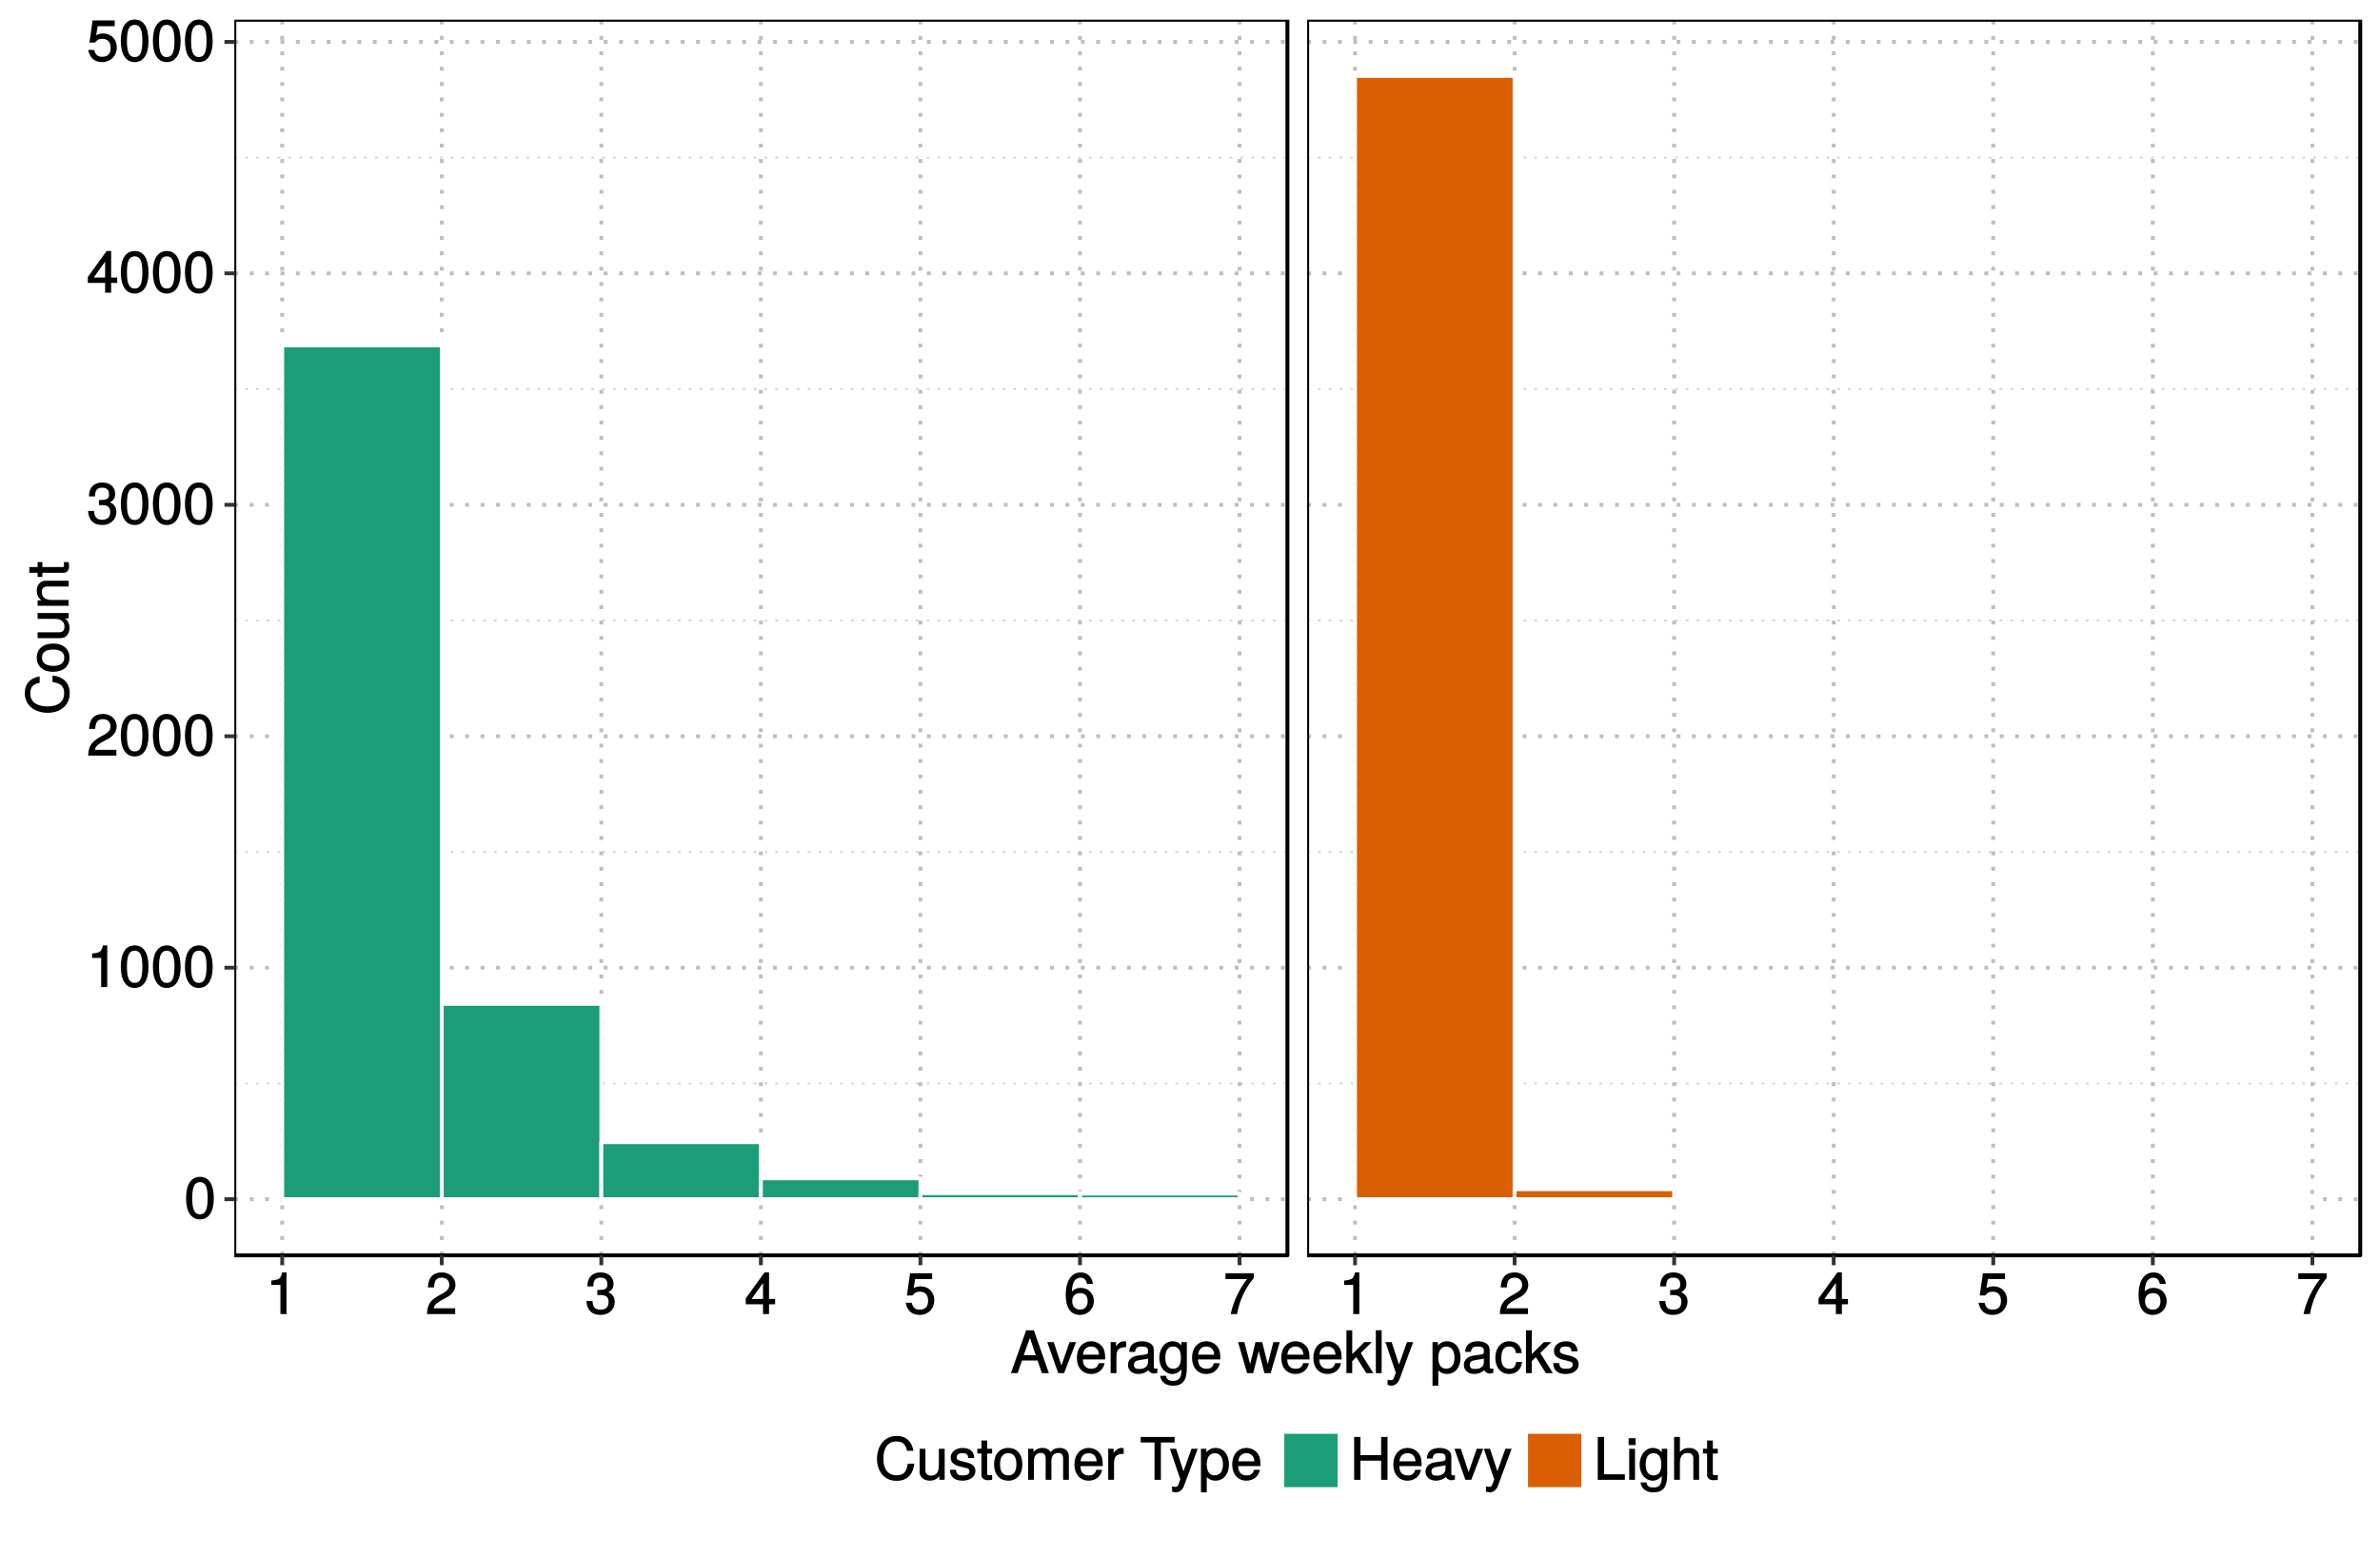 <?xml version="1.0" encoding="UTF-8"?>
<svg xmlns="http://www.w3.org/2000/svg" xmlns:xlink="http://www.w3.org/1999/xlink" width="660pt" height="432pt" viewBox="0 0 660 432" version="1.1">
<defs>
<g>
<symbol overflow="visible" id="glyph0-0">
<path style="stroke:none;" d=""/>
</symbol>
<symbol overflow="visible" id="glyph0-1">
<path style="stroke:none;" d="M 8.234 -5.562 C 8.234 -9.5 6.859 -11.562 4.406 -11.562 C 1.953 -11.562 0.547 -9.469 0.547 -5.656 C 0.547 -1.844 1.969 0.234 4.406 0.234 C 6.797 0.234 8.234 -1.844 8.234 -5.562 Z M 6.531 -5.703 C 6.531 -2.484 5.938 -1.156 4.375 -1.156 C 2.875 -1.156 2.25 -2.547 2.25 -5.641 C 2.25 -8.75 2.875 -10.094 4.406 -10.094 C 5.922 -10.094 6.531 -8.734 6.531 -5.703 Z M 6.531 -5.703 "/>
</symbol>
<symbol overflow="visible" id="glyph0-2">
<path style="stroke:none;" d="M 5.688 -0.109 L 5.688 -11.562 L 4.516 -11.562 C 3.984 -9.734 3.812 -9.578 1.484 -9.297 L 1.484 -8.078 L 4 -8.078 L 4 0 L 5.688 0 Z M 5.688 -0.109 "/>
</symbol>
<symbol overflow="visible" id="glyph0-3">
<path style="stroke:none;" d="M 8.297 -8.125 C 8.297 -10.047 6.688 -11.562 4.547 -11.562 C 2.219 -11.562 0.734 -10.281 0.656 -7.406 L 2.344 -7.406 C 2.453 -9.422 3.109 -10.109 4.5 -10.109 C 5.781 -10.109 6.594 -9.312 6.594 -8.094 C 6.594 -7.203 6.094 -6.516 5.094 -5.938 L 3.609 -5.109 C 1.25 -3.766 0.531 -2.625 0.391 0 L 8.219 0 L 8.219 -1.609 L 2.266 -1.609 C 2.406 -2.438 2.875 -2.938 4.266 -3.766 L 5.875 -4.625 C 7.453 -5.469 8.297 -6.734 8.297 -8.125 Z M 8.297 -8.125 "/>
</symbol>
<symbol overflow="visible" id="glyph0-4">
<path style="stroke:none;" d="M 8.219 -3.406 C 8.219 -4.781 7.531 -5.703 6.172 -6.156 L 6.172 -5.938 C 7.234 -6.359 7.891 -7.203 7.891 -8.344 C 7.891 -10.281 6.469 -11.562 4.297 -11.562 C 2.016 -11.562 0.656 -10.219 0.609 -7.688 L 2.281 -7.688 C 2.312 -9.469 2.875 -10.109 4.312 -10.109 C 5.562 -10.109 6.172 -9.484 6.172 -8.281 C 6.172 -7.078 5.797 -6.688 3.391 -6.688 L 3.391 -5.281 L 4.297 -5.281 C 5.859 -5.281 6.516 -4.656 6.516 -3.391 C 6.516 -1.969 5.781 -1.234 4.297 -1.234 C 2.766 -1.234 2.141 -1.891 2.047 -3.641 L 0.359 -3.641 C 0.547 -1.016 1.938 0.234 4.25 0.234 C 6.594 0.234 8.219 -1.266 8.219 -3.406 Z M 8.219 -3.406 "/>
</symbol>
<symbol overflow="visible" id="glyph0-5">
<path style="stroke:none;" d="M 8.453 -2.828 L 8.453 -4.203 L 6.766 -4.203 L 6.766 -11.562 L 5.516 -11.562 L 0.297 -4.344 L 0.297 -2.719 L 5.094 -2.719 L 5.094 0 L 6.766 0 L 6.766 -2.719 L 8.453 -2.719 Z M 5.234 -4.203 L 1.922 -4.203 L 5.328 -8.969 L 5.094 -9.062 L 5.094 -4.203 Z M 5.234 -4.203 "/>
</symbol>
<symbol overflow="visible" id="glyph0-6">
<path style="stroke:none;" d="M 8.344 -3.875 C 8.344 -6.109 6.719 -7.703 4.547 -7.703 C 3.75 -7.703 2.984 -7.453 2.625 -7.188 L 3.016 -9.719 L 7.75 -9.719 L 7.75 -11.328 L 1.625 -11.328 L 0.75 -5.172 L 2.266 -5.172 C 2.953 -5.984 3.406 -6.219 4.281 -6.219 C 5.812 -6.219 6.625 -5.359 6.625 -3.688 C 6.625 -2.047 5.828 -1.234 4.281 -1.234 C 3.062 -1.234 2.438 -1.75 2.062 -3.141 L 0.391 -3.141 C 0.875 -0.766 2.297 0.234 4.312 0.234 C 6.609 0.234 8.344 -1.469 8.344 -3.875 Z M 8.344 -3.875 "/>
</symbol>
<symbol overflow="visible" id="glyph0-7">
<path style="stroke:none;" d="M 8.344 -3.625 C 8.344 -5.75 6.766 -7.281 4.734 -7.281 C 3.609 -7.281 2.625 -6.812 2.016 -5.984 L 2.25 -5.906 C 2.266 -8.672 3.047 -10.094 4.656 -10.094 C 5.641 -10.094 6.188 -9.578 6.438 -8.391 L 8.109 -8.391 C 7.828 -10.359 6.484 -11.562 4.75 -11.562 C 2.109 -11.562 0.547 -9.234 0.547 -5.281 C 0.547 -1.75 1.906 0.234 4.5 0.234 C 6.656 0.234 8.344 -1.406 8.344 -3.625 Z M 6.625 -3.516 C 6.625 -2.094 5.812 -1.234 4.516 -1.234 C 3.203 -1.234 2.344 -2.141 2.344 -3.594 C 2.344 -5.016 3.172 -5.812 4.562 -5.812 C 5.922 -5.812 6.625 -5.047 6.625 -3.516 Z M 6.625 -3.516 "/>
</symbol>
<symbol overflow="visible" id="glyph0-8">
<path style="stroke:none;" d="M 8.453 -10.031 L 8.453 -11.328 L 0.594 -11.328 L 0.594 -9.719 L 6.609 -9.719 C 4.5 -7.062 2.859 -3.688 2.031 0 L 3.828 0 C 4.469 -3.781 6.031 -7.125 8.453 -10 Z M 8.453 -10.031 "/>
</symbol>
<symbol overflow="visible" id="glyph0-9">
<path style="stroke:none;" d="M 10.578 -0.109 L 6.438 -11.891 L 4.312 -11.891 L 0.078 0 L 1.938 0 L 3.172 -3.5 L 7.469 -3.5 L 8.672 0 L 10.625 0 Z M 7.172 -4.969 L 3.625 -4.969 L 5.5 -10.172 L 5.234 -10.172 L 6.969 -4.969 Z M 7.172 -4.969 "/>
</symbol>
<symbol overflow="visible" id="glyph0-10">
<path style="stroke:none;" d="M 7.781 -8.609 L 6.156 -8.609 L 3.766 -1.719 L 4.031 -1.703 L 1.766 -8.609 L -0.031 -8.609 L 3.016 0 L 4.641 0 L 7.953 -8.609 Z M 7.781 -8.609 "/>
</symbol>
<symbol overflow="visible" id="glyph0-11">
<path style="stroke:none;" d="M 8.344 -3.922 C 8.344 -5.141 8.234 -5.906 8 -6.531 C 7.453 -7.906 6.047 -8.844 4.484 -8.844 C 2.141 -8.844 0.5 -7.016 0.5 -4.25 C 0.5 -1.5 2.094 0.234 4.453 0.234 C 6.375 0.234 7.828 -0.953 8.188 -2.766 L 6.578 -2.766 C 6.172 -1.562 5.562 -1.219 4.5 -1.219 C 3.109 -1.219 2.188 -2 2.156 -3.812 L 8.344 -3.812 Z M 6.875 -5.031 C 6.875 -5.031 6.672 -5.125 6.688 -5.125 L 2.203 -5.125 C 2.297 -6.5 3.125 -7.391 4.469 -7.391 C 5.781 -7.391 6.641 -6.422 6.641 -5.109 Z M 6.875 -5.031 "/>
</symbol>
<symbol overflow="visible" id="glyph0-12">
<path style="stroke:none;" d="M 5.266 -7.328 L 5.266 -8.781 C 4.906 -8.828 4.797 -8.844 4.625 -8.844 C 3.766 -8.844 2.984 -8.297 2.219 -7.062 L 2.469 -6.969 L 2.469 -8.609 L 0.969 -8.609 L 0.969 0 L 2.578 0 L 2.578 -4.469 C 2.578 -6.359 3.078 -7.188 5.266 -7.219 Z M 5.266 -7.328 "/>
</symbol>
<symbol overflow="visible" id="glyph0-13">
<path style="stroke:none;" d="M 8.688 -0.141 L 8.688 -1.297 C 8.422 -1.234 8.359 -1.234 8.266 -1.234 C 7.812 -1.234 7.688 -1.359 7.688 -1.781 L 7.688 -6.453 C 7.688 -7.938 6.469 -8.844 4.406 -8.844 C 2.375 -8.844 0.969 -7.969 0.891 -5.906 L 2.5 -5.906 C 2.625 -7.047 3.109 -7.391 4.359 -7.391 C 5.547 -7.391 6.078 -7.062 6.078 -6.25 L 6.078 -5.906 C 6.078 -5.344 5.891 -5.219 4.828 -5.094 C 2.938 -4.844 2.656 -4.781 2.141 -4.578 C 1.172 -4.172 0.531 -3.312 0.531 -2.281 C 0.531 -0.766 1.734 0.234 3.422 0.234 C 4.5 0.234 5.625 -0.234 6.188 -0.828 C 6.266 -0.469 6.984 0.109 7.641 0.109 C 7.922 0.109 8.125 0.078 8.688 -0.062 Z M 6.078 -3.016 C 6.078 -1.812 5.016 -1.156 3.719 -1.156 C 2.672 -1.156 2.188 -1.406 2.188 -2.312 C 2.188 -3.203 2.656 -3.469 4.078 -3.688 C 5.484 -3.875 5.781 -3.938 6.078 -4.078 Z M 6.078 -3.016 "/>
</symbol>
<symbol overflow="visible" id="glyph0-14">
<path style="stroke:none;" d="M 7.953 -1.484 L 7.953 -8.609 L 6.453 -8.609 L 6.453 -7.281 L 6.688 -7.359 C 6.016 -8.359 5.109 -8.844 4.031 -8.844 C 1.906 -8.844 0.312 -6.938 0.312 -4.219 C 0.312 -1.578 1.953 0.234 3.922 0.234 C 4.969 0.234 5.812 -0.234 6.688 -1.297 L 6.453 -1.375 L 6.453 -0.812 C 6.453 1.406 5.688 2.141 4.125 2.141 C 3.078 2.141 2.391 1.875 2.203 0.734 L 0.578 0.734 C 0.734 2.438 2.109 3.484 4.078 3.484 C 6.703 3.484 7.953 2.203 7.953 -1.484 Z M 6.312 -4.25 C 6.312 -2.25 5.594 -1.219 4.188 -1.219 C 2.734 -1.219 1.984 -2.266 1.984 -4.297 C 1.984 -6.312 2.75 -7.391 4.172 -7.391 C 5.609 -7.391 6.312 -6.281 6.312 -4.25 Z M 6.312 -4.25 "/>
</symbol>
<symbol overflow="visible" id="glyph0-15">
<path style="stroke:none;" d=""/>
</symbol>
<symbol overflow="visible" id="glyph0-16">
<path style="stroke:none;" d="M 11.328 -8.609 L 9.703 -8.609 L 8.016 -1.984 L 8.281 -1.969 L 6.609 -8.609 L 4.75 -8.609 L 3.141 -1.984 L 3.406 -1.969 L 1.656 -8.609 L -0.078 -8.609 L 2.422 0 L 4.125 0 L 5.781 -6.688 L 5.5 -6.688 L 7.234 0 L 8.953 0 L 11.484 -8.609 Z M 11.328 -8.609 "/>
</symbol>
<symbol overflow="visible" id="glyph0-17">
<path style="stroke:none;" d="M 8.125 -0.188 L 4.75 -5.578 L 7.812 -8.609 L 5.75 -8.609 L 2.141 -5.031 L 2.391 -4.938 L 2.391 -11.891 L 0.781 -11.891 L 0.781 0 L 2.391 0 L 2.391 -3.328 L 3.516 -4.453 L 6.297 0 L 8.234 0 Z M 8.125 -0.188 "/>
</symbol>
<symbol overflow="visible" id="glyph0-18">
<path style="stroke:none;" d="M 2.547 -0.109 L 2.547 -11.891 L 0.938 -11.891 L 0.938 0 L 2.547 0 Z M 2.547 -0.109 "/>
</symbol>
<symbol overflow="visible" id="glyph0-19">
<path style="stroke:none;" d="M 7.641 -8.609 L 6.094 -8.609 L 3.75 -1.984 L 4.016 -1.969 L 1.844 -8.609 L 0.125 -8.609 L 3.016 -0.094 L 2.5 1.234 C 2.266 1.828 2.141 1.953 1.562 1.953 C 1.375 1.953 1.156 1.922 0.719 1.828 L 0.719 3.234 C 1.031 3.391 1.406 3.484 1.766 3.484 C 2.703 3.484 3.594 2.844 4.047 1.641 L 7.828 -8.609 Z M 7.641 -8.609 "/>
</symbol>
<symbol overflow="visible" id="glyph0-20">
<path style="stroke:none;" d="M 8.5 -4.219 C 8.5 -7.047 6.984 -8.844 4.766 -8.844 C 3.625 -8.844 2.609 -8.297 1.984 -7.312 L 2.219 -7.234 L 2.219 -8.609 L 0.734 -8.609 L 0.734 3.484 L 2.344 3.484 L 2.344 -1.125 L 2.094 -1.047 C 2.797 -0.172 3.703 0.234 4.781 0.234 C 6.938 0.234 8.5 -1.547 8.5 -4.219 Z M 6.828 -4.25 C 6.828 -2.359 6 -1.234 4.547 -1.234 C 3.141 -1.234 2.344 -2.266 2.344 -4.234 C 2.344 -6.203 3.141 -7.375 4.547 -7.375 C 6.016 -7.375 6.828 -6.25 6.828 -4.25 Z M 6.828 -4.25 "/>
</symbol>
<symbol overflow="visible" id="glyph0-21">
<path style="stroke:none;" d="M 7.625 -3.109 L 6.156 -3.109 C 5.922 -1.656 5.375 -1.219 4.234 -1.219 C 2.766 -1.219 2.016 -2.234 2.016 -4.219 C 2.016 -6.312 2.75 -7.391 4.203 -7.391 C 5.328 -7.391 5.891 -6.844 6.062 -5.562 L 7.688 -5.562 C 7.5 -7.734 6.094 -8.844 4.219 -8.844 C 1.969 -8.844 0.359 -7.016 0.359 -4.219 C 0.359 -1.516 1.938 0.234 4.203 0.234 C 6.203 0.234 7.594 -1.078 7.781 -3.109 Z M 7.625 -3.109 "/>
</symbol>
<symbol overflow="visible" id="glyph0-22">
<path style="stroke:none;" d="M 7.469 -2.469 C 7.469 -3.719 6.641 -4.453 4.969 -4.844 L 3.703 -5.156 C 2.609 -5.406 2.266 -5.641 2.266 -6.234 C 2.266 -7.016 2.828 -7.391 3.922 -7.391 C 4.984 -7.391 5.422 -7.047 5.453 -6.047 L 7.141 -6.047 C 7.125 -7.812 5.906 -8.844 3.969 -8.844 C 2.016 -8.844 0.609 -7.734 0.609 -6.172 C 0.609 -4.859 1.422 -4.125 3.406 -3.641 L 4.656 -3.344 C 5.578 -3.125 5.812 -2.953 5.812 -2.359 C 5.812 -1.562 5.172 -1.219 4 -1.219 C 2.797 -1.219 2.25 -1.391 2.062 -2.781 L 0.406 -2.781 C 0.469 -0.734 1.703 0.234 3.891 0.234 C 6 0.234 7.469 -0.844 7.469 -2.469 Z M 7.469 -2.469 "/>
</symbol>
<symbol overflow="visible" id="glyph0-23">
<path style="stroke:none;" d="M 10.828 -4.484 L 9.172 -4.484 C 8.797 -2.172 8.016 -1.25 6.047 -1.25 C 3.734 -1.25 2.391 -2.906 2.391 -5.828 C 2.391 -8.812 3.656 -10.641 5.922 -10.641 C 7.75 -10.641 8.562 -9.938 8.938 -8.047 L 10.734 -8.047 C 10.25 -10.719 8.656 -12.172 6.094 -12.172 C 2.562 -12.172 0.625 -9.219 0.625 -5.812 C 0.625 -2.406 2.609 0.281 6.031 0.281 C 8.875 0.281 10.609 -1.328 10.969 -4.484 Z M 10.828 -4.484 "/>
</symbol>
<symbol overflow="visible" id="glyph0-24">
<path style="stroke:none;" d="M 7.844 -0.109 L 7.844 -8.609 L 6.234 -8.609 L 6.234 -3.875 C 6.234 -2.156 5.484 -1.156 4.094 -1.156 C 3.047 -1.156 2.5 -1.688 2.5 -2.688 L 2.5 -8.609 L 0.891 -8.609 L 0.891 -2.156 C 0.891 -0.766 2.078 0.234 3.719 0.234 C 4.938 0.234 5.828 -0.219 6.609 -1.328 L 6.375 -1.406 L 6.375 0 L 7.844 0 Z M 7.844 -0.109 "/>
</symbol>
<symbol overflow="visible" id="glyph0-25">
<path style="stroke:none;" d="M 4.188 -0.109 L 4.188 -1.391 C 3.891 -1.297 3.688 -1.281 3.422 -1.281 C 2.844 -1.281 2.812 -1.328 2.812 -1.922 L 2.812 -7.297 L 4.188 -7.297 L 4.188 -8.609 L 2.812 -8.609 L 2.812 -10.906 L 1.219 -10.906 L 1.219 -8.609 L 0.078 -8.609 L 0.078 -7.297 L 1.219 -7.297 L 1.219 -1.328 C 1.219 -0.484 1.938 0.109 2.969 0.109 C 3.297 0.109 3.609 0.078 4.188 -0.016 Z M 4.188 -0.109 "/>
</symbol>
<symbol overflow="visible" id="glyph0-26">
<path style="stroke:none;" d="M 8.281 -4.234 C 8.281 -7.141 6.766 -8.844 4.359 -8.844 C 2 -8.844 0.438 -7.125 0.438 -4.297 C 0.438 -1.484 1.984 0.234 4.375 0.234 C 6.719 0.234 8.281 -1.484 8.281 -4.234 Z M 6.625 -4.25 C 6.625 -2.281 5.844 -1.219 4.375 -1.219 C 2.875 -1.219 2.094 -2.266 2.094 -4.297 C 2.094 -6.312 2.875 -7.391 4.375 -7.391 C 5.875 -7.391 6.625 -6.344 6.625 -4.25 Z M 6.625 -4.25 "/>
</symbol>
<symbol overflow="visible" id="glyph0-27">
<path style="stroke:none;" d="M 12.281 -0.109 L 12.281 -6.406 C 12.281 -7.906 11.328 -8.844 9.766 -8.844 C 8.641 -8.844 7.859 -8.484 7.203 -7.688 C 6.781 -8.438 6.016 -8.844 4.922 -8.844 C 3.812 -8.844 2.953 -8.406 2.234 -7.391 L 2.484 -7.312 L 2.484 -8.609 L 0.984 -8.609 L 0.984 0 L 2.594 0 L 2.594 -5.375 C 2.594 -6.594 3.344 -7.453 4.438 -7.453 C 5.422 -7.453 5.844 -6.953 5.844 -5.891 L 5.844 0 L 7.438 0 L 7.438 -5.375 C 7.438 -6.594 8.203 -7.453 9.297 -7.453 C 10.266 -7.453 10.688 -6.938 10.688 -5.891 L 10.688 0 L 12.281 0 Z M 12.281 -0.109 "/>
</symbol>
<symbol overflow="visible" id="glyph0-28">
<path style="stroke:none;" d="M 9.609 -10.469 L 9.609 -11.891 L 0.188 -11.891 L 0.188 -10.359 L 4.031 -10.359 L 4.031 0 L 5.797 0 L 5.797 -10.359 L 9.609 -10.359 Z M 9.609 -10.469 "/>
</symbol>
<symbol overflow="visible" id="glyph0-29">
<path style="stroke:none;" d="M 10.438 -0.109 L 10.438 -11.891 L 8.672 -11.891 L 8.672 -6.844 L 2.938 -6.844 L 2.938 -11.891 L 1.188 -11.891 L 1.188 0 L 2.938 0 L 2.938 -5.312 L 8.672 -5.312 L 8.672 0 L 10.438 0 Z M 10.438 -0.109 "/>
</symbol>
<symbol overflow="visible" id="glyph0-30">
<path style="stroke:none;" d="M 8.656 -0.109 L 8.656 -1.531 L 2.891 -1.531 L 2.891 -11.891 L 1.141 -11.891 L 1.141 0 L 8.656 0 Z M 8.656 -0.109 "/>
</symbol>
<symbol overflow="visible" id="glyph0-31">
<path style="stroke:none;" d="M 2.578 -0.109 L 2.578 -8.609 L 0.969 -8.609 L 0.969 0 L 2.578 0 Z M 2.75 -9.766 L 2.75 -11.531 L 0.812 -11.531 L 0.812 -9.641 L 2.75 -9.641 Z M 2.75 -9.766 "/>
</symbol>
<symbol overflow="visible" id="glyph0-32">
<path style="stroke:none;" d="M 7.906 -0.109 L 7.906 -6.453 C 7.906 -7.859 6.766 -8.844 5.141 -8.844 C 3.953 -8.844 3.125 -8.453 2.344 -7.422 L 2.578 -7.344 L 2.578 -11.891 L 0.969 -11.891 L 0.969 0 L 2.578 0 L 2.578 -4.734 C 2.578 -6.453 3.344 -7.453 4.719 -7.453 C 5.656 -7.453 6.297 -7.031 6.297 -5.922 L 6.297 0 L 7.906 0 Z M 7.906 -0.109 "/>
</symbol>
<symbol overflow="visible" id="glyph1-0">
<path style="stroke:none;" d=""/>
</symbol>
<symbol overflow="visible" id="glyph1-1">
<path style="stroke:none;" d="M -4.484 -10.828 L -4.484 -9.172 C -2.172 -8.797 -1.25 -8.016 -1.25 -6.047 C -1.25 -3.734 -2.906 -2.391 -5.828 -2.391 C -8.812 -2.391 -10.641 -3.656 -10.641 -5.922 C -10.641 -7.75 -9.938 -8.562 -8.047 -8.938 L -8.047 -10.734 C -10.719 -10.25 -12.172 -8.656 -12.172 -6.094 C -12.172 -2.562 -9.219 -0.625 -5.812 -0.625 C -2.406 -0.625 0.281 -2.609 0.281 -6.031 C 0.281 -8.875 -1.328 -10.609 -4.484 -10.969 Z M -4.484 -10.828 "/>
</symbol>
<symbol overflow="visible" id="glyph1-2">
<path style="stroke:none;" d="M -4.234 -8.281 C -7.141 -8.281 -8.844 -6.766 -8.844 -4.359 C -8.844 -2 -7.125 -0.438 -4.297 -0.438 C -1.484 -0.438 0.234 -1.984 0.234 -4.375 C 0.234 -6.719 -1.484 -8.281 -4.234 -8.281 Z M -4.25 -6.625 C -2.281 -6.625 -1.219 -5.844 -1.219 -4.375 C -1.219 -2.875 -2.266 -2.094 -4.297 -2.094 C -6.312 -2.094 -7.391 -2.875 -7.391 -4.375 C -7.391 -5.875 -6.344 -6.625 -4.25 -6.625 Z M -4.25 -6.625 "/>
</symbol>
<symbol overflow="visible" id="glyph1-3">
<path style="stroke:none;" d="M -0.109 -7.844 L -8.609 -7.844 L -8.609 -6.234 L -3.875 -6.234 C -2.156 -6.234 -1.156 -5.484 -1.156 -4.094 C -1.156 -3.047 -1.688 -2.5 -2.688 -2.5 L -8.609 -2.5 L -8.609 -0.891 L -2.156 -0.891 C -0.766 -0.891 0.234 -2.078 0.234 -3.719 C 0.234 -4.938 -0.219 -5.828 -1.328 -6.609 L -1.406 -6.375 L 0 -6.375 L 0 -7.844 Z M -0.109 -7.844 "/>
</symbol>
<symbol overflow="visible" id="glyph1-4">
<path style="stroke:none;" d="M -0.109 -7.922 L -6.453 -7.922 C -7.844 -7.922 -8.844 -6.75 -8.844 -5.141 C -8.844 -3.891 -8.344 -2.969 -7.172 -2.234 L -7.094 -2.484 L -8.609 -2.484 L -8.609 -0.969 L 0 -0.969 L 0 -2.578 L -4.734 -2.578 C -6.453 -2.578 -7.453 -3.375 -7.453 -4.734 C -7.453 -5.797 -6.922 -6.312 -5.922 -6.312 L 0 -6.312 L 0 -7.922 Z M -0.109 -7.922 "/>
</symbol>
<symbol overflow="visible" id="glyph1-5">
<path style="stroke:none;" d="M -0.109 -4.188 L -1.391 -4.188 C -1.297 -3.891 -1.281 -3.688 -1.281 -3.422 C -1.281 -2.844 -1.328 -2.812 -1.922 -2.812 L -7.297 -2.812 L -7.297 -4.188 L -8.609 -4.188 L -8.609 -2.812 L -10.906 -2.812 L -10.906 -1.219 L -8.609 -1.219 L -8.609 -0.078 L -7.297 -0.078 L -7.297 -1.219 L -1.328 -1.219 C -0.484 -1.219 0.109 -1.938 0.109 -2.969 C 0.109 -3.297 0.078 -3.609 -0.016 -4.188 Z M -0.109 -4.188 "/>
</symbol>
</g>
<clipPath id="clip1">
  <path d="M 64.984 5.48 L 358 5.48 L 358 349 L 64.984 349 Z M 64.984 5.48 "/>
</clipPath>
<clipPath id="clip2">
  <path d="M 64.984 300 L 358 300 L 358 301 L 64.984 301 Z M 64.984 300 "/>
</clipPath>
<clipPath id="clip3">
  <path d="M 64.984 236 L 358 236 L 358 237 L 64.984 237 Z M 64.984 236 "/>
</clipPath>
<clipPath id="clip4">
  <path d="M 64.984 171 L 358 171 L 358 173 L 64.984 173 Z M 64.984 171 "/>
</clipPath>
<clipPath id="clip5">
  <path d="M 64.984 107 L 358 107 L 358 109 L 64.984 109 Z M 64.984 107 "/>
</clipPath>
<clipPath id="clip6">
  <path d="M 64.984 43 L 358 43 L 358 44 L 64.984 44 Z M 64.984 43 "/>
</clipPath>
<clipPath id="clip7">
  <path d="M 64.984 332 L 358 332 L 358 334 L 64.984 334 Z M 64.984 332 "/>
</clipPath>
<clipPath id="clip8">
  <path d="M 64.984 267 L 358 267 L 358 269 L 64.984 269 Z M 64.984 267 "/>
</clipPath>
<clipPath id="clip9">
  <path d="M 64.984 203 L 358 203 L 358 205 L 64.984 205 Z M 64.984 203 "/>
</clipPath>
<clipPath id="clip10">
  <path d="M 64.984 139 L 358 139 L 358 141 L 64.984 141 Z M 64.984 139 "/>
</clipPath>
<clipPath id="clip11">
  <path d="M 64.984 75 L 358 75 L 358 77 L 64.984 77 Z M 64.984 75 "/>
</clipPath>
<clipPath id="clip12">
  <path d="M 64.984 11 L 358 11 L 358 13 L 64.984 13 Z M 64.984 11 "/>
</clipPath>
<clipPath id="clip13">
  <path d="M 77 5.48 L 79 5.48 L 79 349 L 77 349 Z M 77 5.48 "/>
</clipPath>
<clipPath id="clip14">
  <path d="M 121 5.48 L 124 5.48 L 124 349 L 121 349 Z M 121 5.48 "/>
</clipPath>
<clipPath id="clip15">
  <path d="M 166 5.48 L 168 5.48 L 168 349 L 166 349 Z M 166 5.48 "/>
</clipPath>
<clipPath id="clip16">
  <path d="M 210 5.48 L 212 5.48 L 212 349 L 210 349 Z M 210 5.48 "/>
</clipPath>
<clipPath id="clip17">
  <path d="M 254 5.48 L 256 5.48 L 256 349 L 254 349 Z M 254 5.48 "/>
</clipPath>
<clipPath id="clip18">
  <path d="M 298 5.48 L 301 5.48 L 301 349 L 298 349 Z M 298 5.48 "/>
</clipPath>
<clipPath id="clip19">
  <path d="M 343 5.48 L 345 5.48 L 345 349 L 343 349 Z M 343 5.48 "/>
</clipPath>
<clipPath id="clip20">
  <path d="M 64.984 5.48 L 358 5.48 L 358 349 L 64.984 349 Z M 64.984 5.48 "/>
</clipPath>
<clipPath id="clip21">
  <path d="M 362.492 5.48 L 655 5.48 L 655 349 L 362.492 349 Z M 362.492 5.48 "/>
</clipPath>
<clipPath id="clip22">
  <path d="M 362.492 5.48 L 655.52 5.48 L 655.52 349 L 362.492 349 Z M 362.492 5.48 "/>
</clipPath>
<clipPath id="clip23">
  <path d="M 362.492 300 L 655 300 L 655 301 L 362.492 301 Z M 362.492 300 "/>
</clipPath>
<clipPath id="clip24">
  <path d="M 362.492 236 L 655 236 L 655 237 L 362.492 237 Z M 362.492 236 "/>
</clipPath>
<clipPath id="clip25">
  <path d="M 362.492 171 L 655 171 L 655 173 L 362.492 173 Z M 362.492 171 "/>
</clipPath>
<clipPath id="clip26">
  <path d="M 362.492 107 L 655 107 L 655 109 L 362.492 109 Z M 362.492 107 "/>
</clipPath>
<clipPath id="clip27">
  <path d="M 362.492 43 L 655 43 L 655 44 L 362.492 44 Z M 362.492 43 "/>
</clipPath>
<clipPath id="clip28">
  <path d="M 362.492 332 L 655.52 332 L 655.52 334 L 362.492 334 Z M 362.492 332 "/>
</clipPath>
<clipPath id="clip29">
  <path d="M 362.492 267 L 655.52 267 L 655.52 269 L 362.492 269 Z M 362.492 267 "/>
</clipPath>
<clipPath id="clip30">
  <path d="M 362.492 203 L 655.52 203 L 655.52 205 L 362.492 205 Z M 362.492 203 "/>
</clipPath>
<clipPath id="clip31">
  <path d="M 362.492 139 L 655.52 139 L 655.52 141 L 362.492 141 Z M 362.492 139 "/>
</clipPath>
<clipPath id="clip32">
  <path d="M 362.492 75 L 655.52 75 L 655.52 77 L 362.492 77 Z M 362.492 75 "/>
</clipPath>
<clipPath id="clip33">
  <path d="M 362.492 11 L 655.52 11 L 655.52 13 L 362.492 13 Z M 362.492 11 "/>
</clipPath>
<clipPath id="clip34">
  <path d="M 375 5.48 L 377 5.48 L 377 349 L 375 349 Z M 375 5.48 "/>
</clipPath>
<clipPath id="clip35">
  <path d="M 419 5.48 L 421 5.48 L 421 349 L 419 349 Z M 419 5.48 "/>
</clipPath>
<clipPath id="clip36">
  <path d="M 463 5.48 L 465 5.48 L 465 349 L 463 349 Z M 463 5.48 "/>
</clipPath>
<clipPath id="clip37">
  <path d="M 507 5.48 L 510 5.48 L 510 349 L 507 349 Z M 507 5.48 "/>
</clipPath>
<clipPath id="clip38">
  <path d="M 552 5.48 L 554 5.48 L 554 349 L 552 349 Z M 552 5.48 "/>
</clipPath>
<clipPath id="clip39">
  <path d="M 596 5.48 L 598 5.48 L 598 349 L 596 349 Z M 596 5.48 "/>
</clipPath>
<clipPath id="clip40">
  <path d="M 640 5.48 L 642 5.48 L 642 349 L 640 349 Z M 640 5.48 "/>
</clipPath>
<clipPath id="clip41">
  <path d="M 362.492 5.48 L 655.52 5.48 L 655.52 349 L 362.492 349 Z M 362.492 5.48 "/>
</clipPath>
</defs>
<g id="surface1603">
<rect x="0" y="0" width="660" height="432" style="fill:rgb(100%,100%,100%);fill-opacity:1;stroke:none;"/>
<rect x="0" y="0" width="660" height="432" style="fill:rgb(100%,100%,100%);fill-opacity:1;stroke:none;"/>
<path style="fill:none;stroke-width:1.067;stroke-linecap:round;stroke-linejoin:round;stroke:rgb(100%,100%,100%);stroke-opacity:1;stroke-miterlimit:10;" d="M 0 432 L 660 432 L 660 0 L 0 0 Z M 0 432 "/>
<g clip-path="url(#clip1)" clip-rule="nonzero">
<path style="fill-rule:nonzero;fill:rgb(100%,100%,100%);fill-opacity:1;stroke-width:1.067;stroke-linecap:round;stroke-linejoin:round;stroke:rgb(82.745%,82.745%,82.745%);stroke-opacity:1;stroke-miterlimit:10;" d="M 64.984 348.223 L 357.012 348.223 L 357.012 5.48 L 64.984 5.48 Z M 64.984 348.223 "/>
</g>
<g clip-path="url(#clip2)" clip-rule="nonzero">
<path style="fill:none;stroke-width:0.533;stroke-linecap:butt;stroke-linejoin:round;stroke:rgb(82.745%,82.745%,82.745%);stroke-opacity:1;stroke-dasharray:0.75,2.25;stroke-miterlimit:10;" d="M 64.984 300.539 L 357.016 300.539 "/>
</g>
<g clip-path="url(#clip3)" clip-rule="nonzero">
<path style="fill:none;stroke-width:0.533;stroke-linecap:butt;stroke-linejoin:round;stroke:rgb(82.745%,82.745%,82.745%);stroke-opacity:1;stroke-dasharray:0.75,2.25;stroke-miterlimit:10;" d="M 64.984 236.336 L 357.016 236.336 "/>
</g>
<g clip-path="url(#clip4)" clip-rule="nonzero">
<path style="fill:none;stroke-width:0.533;stroke-linecap:butt;stroke-linejoin:round;stroke:rgb(82.745%,82.745%,82.745%);stroke-opacity:1;stroke-dasharray:0.75,2.25;stroke-miterlimit:10;" d="M 64.984 172.133 L 357.016 172.133 "/>
</g>
<g clip-path="url(#clip5)" clip-rule="nonzero">
<path style="fill:none;stroke-width:0.533;stroke-linecap:butt;stroke-linejoin:round;stroke:rgb(82.745%,82.745%,82.745%);stroke-opacity:1;stroke-dasharray:0.75,2.25;stroke-miterlimit:10;" d="M 64.984 107.926 L 357.016 107.926 "/>
</g>
<g clip-path="url(#clip6)" clip-rule="nonzero">
<path style="fill:none;stroke-width:0.533;stroke-linecap:butt;stroke-linejoin:round;stroke:rgb(82.745%,82.745%,82.745%);stroke-opacity:1;stroke-dasharray:0.75,2.25;stroke-miterlimit:10;" d="M 64.984 43.723 L 357.016 43.723 "/>
</g>
<g clip-path="url(#clip7)" clip-rule="nonzero">
<path style="fill:none;stroke-width:1.067;stroke-linecap:butt;stroke-linejoin:round;stroke:rgb(74.51%,74.51%,74.51%);stroke-opacity:1;stroke-dasharray:1.067,3.201;stroke-miterlimit:10;" d="M 64.984 332.645 L 357.016 332.645 "/>
</g>
<g clip-path="url(#clip8)" clip-rule="nonzero">
<path style="fill:none;stroke-width:1.067;stroke-linecap:butt;stroke-linejoin:round;stroke:rgb(74.51%,74.51%,74.51%);stroke-opacity:1;stroke-dasharray:1.067,3.201;stroke-miterlimit:10;" d="M 64.984 268.438 L 357.016 268.438 "/>
</g>
<g clip-path="url(#clip9)" clip-rule="nonzero">
<path style="fill:none;stroke-width:1.067;stroke-linecap:butt;stroke-linejoin:round;stroke:rgb(74.51%,74.51%,74.51%);stroke-opacity:1;stroke-dasharray:1.067,3.201;stroke-miterlimit:10;" d="M 64.984 204.234 L 357.016 204.234 "/>
</g>
<g clip-path="url(#clip10)" clip-rule="nonzero">
<path style="fill:none;stroke-width:1.067;stroke-linecap:butt;stroke-linejoin:round;stroke:rgb(74.51%,74.51%,74.51%);stroke-opacity:1;stroke-dasharray:1.067,3.201;stroke-miterlimit:10;" d="M 64.984 140.031 L 357.016 140.031 "/>
</g>
<g clip-path="url(#clip11)" clip-rule="nonzero">
<path style="fill:none;stroke-width:1.067;stroke-linecap:butt;stroke-linejoin:round;stroke:rgb(74.51%,74.51%,74.51%);stroke-opacity:1;stroke-dasharray:1.067,3.201;stroke-miterlimit:10;" d="M 64.984 75.824 L 357.016 75.824 "/>
</g>
<g clip-path="url(#clip12)" clip-rule="nonzero">
<path style="fill:none;stroke-width:1.067;stroke-linecap:butt;stroke-linejoin:round;stroke:rgb(74.51%,74.51%,74.51%);stroke-opacity:1;stroke-dasharray:1.067,3.201;stroke-miterlimit:10;" d="M 64.984 11.621 L 357.016 11.621 "/>
</g>
<g clip-path="url(#clip13)" clip-rule="nonzero">
<path style="fill:none;stroke-width:1.067;stroke-linecap:butt;stroke-linejoin:round;stroke:rgb(74.51%,74.51%,74.51%);stroke-opacity:1;stroke-dasharray:1.067,3.201;stroke-miterlimit:10;" d="M 78.262 348.223 L 78.262 5.48 "/>
</g>
<g clip-path="url(#clip14)" clip-rule="nonzero">
<path style="fill:none;stroke-width:1.067;stroke-linecap:butt;stroke-linejoin:round;stroke:rgb(74.51%,74.51%,74.51%);stroke-opacity:1;stroke-dasharray:1.067,3.201;stroke-miterlimit:10;" d="M 122.508 348.223 L 122.508 5.48 "/>
</g>
<g clip-path="url(#clip15)" clip-rule="nonzero">
<path style="fill:none;stroke-width:1.067;stroke-linecap:butt;stroke-linejoin:round;stroke:rgb(74.51%,74.51%,74.51%);stroke-opacity:1;stroke-dasharray:1.067,3.201;stroke-miterlimit:10;" d="M 166.754 348.223 L 166.754 5.48 "/>
</g>
<g clip-path="url(#clip16)" clip-rule="nonzero">
<path style="fill:none;stroke-width:1.067;stroke-linecap:butt;stroke-linejoin:round;stroke:rgb(74.51%,74.51%,74.51%);stroke-opacity:1;stroke-dasharray:1.067,3.201;stroke-miterlimit:10;" d="M 211 348.223 L 211 5.48 "/>
</g>
<g clip-path="url(#clip17)" clip-rule="nonzero">
<path style="fill:none;stroke-width:1.067;stroke-linecap:butt;stroke-linejoin:round;stroke:rgb(74.51%,74.51%,74.51%);stroke-opacity:1;stroke-dasharray:1.067,3.201;stroke-miterlimit:10;" d="M 255.246 348.223 L 255.246 5.48 "/>
</g>
<g clip-path="url(#clip18)" clip-rule="nonzero">
<path style="fill:none;stroke-width:1.067;stroke-linecap:butt;stroke-linejoin:round;stroke:rgb(74.51%,74.51%,74.51%);stroke-opacity:1;stroke-dasharray:1.067,3.201;stroke-miterlimit:10;" d="M 299.492 348.223 L 299.492 5.48 "/>
</g>
<g clip-path="url(#clip19)" clip-rule="nonzero">
<path style="fill:none;stroke-width:1.067;stroke-linecap:butt;stroke-linejoin:round;stroke:rgb(74.51%,74.51%,74.51%);stroke-opacity:1;stroke-dasharray:1.067,3.201;stroke-miterlimit:10;" d="M 343.738 348.223 L 343.738 5.48 "/>
</g>
<path style="fill-rule:nonzero;fill:rgb(10.588%,61.961%,46.667%);fill-opacity:1;stroke-width:1.067;stroke-linecap:butt;stroke-linejoin:round;stroke:rgb(100%,100%,100%);stroke-opacity:1;stroke-miterlimit:10;" d="M 78.262 332.645 L 122.508 332.645 L 122.508 95.793 L 78.262 95.793 Z M 78.262 332.645 "/>
<path style="fill-rule:nonzero;fill:rgb(10.588%,61.961%,46.667%);fill-opacity:1;stroke-width:1.067;stroke-linecap:butt;stroke-linejoin:round;stroke:rgb(100%,100%,100%);stroke-opacity:1;stroke-miterlimit:10;" d="M 122.508 332.645 L 166.754 332.645 L 166.754 278.457 L 122.508 278.457 Z M 122.508 332.645 "/>
<path style="fill-rule:nonzero;fill:rgb(10.588%,61.961%,46.667%);fill-opacity:1;stroke-width:1.067;stroke-linecap:butt;stroke-linejoin:round;stroke:rgb(100%,100%,100%);stroke-opacity:1;stroke-miterlimit:10;" d="M 166.754 332.645 L 211 332.645 L 211 316.852 L 166.754 316.852 Z M 166.754 332.645 "/>
<path style="fill-rule:nonzero;fill:rgb(10.588%,61.961%,46.667%);fill-opacity:1;stroke-width:1.067;stroke-linecap:butt;stroke-linejoin:round;stroke:rgb(100%,100%,100%);stroke-opacity:1;stroke-miterlimit:10;" d="M 211 332.645 L 255.246 332.645 L 255.246 326.867 L 211 326.867 Z M 211 332.645 "/>
<path style="fill-rule:nonzero;fill:rgb(10.588%,61.961%,46.667%);fill-opacity:1;stroke-width:1.067;stroke-linecap:butt;stroke-linejoin:round;stroke:rgb(100%,100%,100%);stroke-opacity:1;stroke-miterlimit:10;" d="M 255.246 332.645 L 299.492 332.645 L 299.492 330.977 L 255.246 330.977 Z M 255.246 332.645 "/>
<path style="fill-rule:nonzero;fill:rgb(10.588%,61.961%,46.667%);fill-opacity:1;stroke-width:1.067;stroke-linecap:butt;stroke-linejoin:round;stroke:rgb(100%,100%,100%);stroke-opacity:1;stroke-miterlimit:10;" d="M 299.492 332.645 L 343.738 332.645 L 343.738 331.105 L 299.492 331.105 Z M 299.492 332.645 "/>
<g clip-path="url(#clip20)" clip-rule="nonzero">
<path style="fill:none;stroke-width:1.067;stroke-linecap:round;stroke-linejoin:round;stroke:rgb(0%,0%,0%);stroke-opacity:1;stroke-miterlimit:10;" d="M 64.984 348.223 L 357.012 348.223 L 357.012 5.48 L 64.984 5.48 Z M 64.984 348.223 "/>
</g>
<g clip-path="url(#clip21)" clip-rule="nonzero">
<path style=" stroke:none;fill-rule:nonzero;fill:rgb(100%,100%,100%);fill-opacity:1;" d="M 362.492 348.223 L 654.52 348.223 L 654.52 5.48 L 362.492 5.48 Z M 362.492 348.223 "/>
</g>
<g clip-path="url(#clip22)" clip-rule="nonzero">
<path style="fill:none;stroke-width:1.067;stroke-linecap:round;stroke-linejoin:round;stroke:rgb(82.745%,82.745%,82.745%);stroke-opacity:1;stroke-miterlimit:10;" d="M 362.492 348.223 L 654.52 348.223 L 654.52 5.48 L 362.492 5.48 Z M 362.492 348.223 "/>
</g>
<g clip-path="url(#clip23)" clip-rule="nonzero">
<path style="fill:none;stroke-width:0.533;stroke-linecap:butt;stroke-linejoin:round;stroke:rgb(82.745%,82.745%,82.745%);stroke-opacity:1;stroke-dasharray:0.75,2.25;stroke-miterlimit:10;" d="M 362.492 300.539 L 654.52 300.539 "/>
</g>
<g clip-path="url(#clip24)" clip-rule="nonzero">
<path style="fill:none;stroke-width:0.533;stroke-linecap:butt;stroke-linejoin:round;stroke:rgb(82.745%,82.745%,82.745%);stroke-opacity:1;stroke-dasharray:0.75,2.25;stroke-miterlimit:10;" d="M 362.492 236.336 L 654.52 236.336 "/>
</g>
<g clip-path="url(#clip25)" clip-rule="nonzero">
<path style="fill:none;stroke-width:0.533;stroke-linecap:butt;stroke-linejoin:round;stroke:rgb(82.745%,82.745%,82.745%);stroke-opacity:1;stroke-dasharray:0.75,2.25;stroke-miterlimit:10;" d="M 362.492 172.133 L 654.52 172.133 "/>
</g>
<g clip-path="url(#clip26)" clip-rule="nonzero">
<path style="fill:none;stroke-width:0.533;stroke-linecap:butt;stroke-linejoin:round;stroke:rgb(82.745%,82.745%,82.745%);stroke-opacity:1;stroke-dasharray:0.75,2.25;stroke-miterlimit:10;" d="M 362.492 107.926 L 654.52 107.926 "/>
</g>
<g clip-path="url(#clip27)" clip-rule="nonzero">
<path style="fill:none;stroke-width:0.533;stroke-linecap:butt;stroke-linejoin:round;stroke:rgb(82.745%,82.745%,82.745%);stroke-opacity:1;stroke-dasharray:0.75,2.25;stroke-miterlimit:10;" d="M 362.492 43.723 L 654.52 43.723 "/>
</g>
<g clip-path="url(#clip28)" clip-rule="nonzero">
<path style="fill:none;stroke-width:1.067;stroke-linecap:butt;stroke-linejoin:round;stroke:rgb(74.51%,74.51%,74.51%);stroke-opacity:1;stroke-dasharray:1.067,3.201;stroke-miterlimit:10;" d="M 362.492 332.645 L 654.52 332.645 "/>
</g>
<g clip-path="url(#clip29)" clip-rule="nonzero">
<path style="fill:none;stroke-width:1.067;stroke-linecap:butt;stroke-linejoin:round;stroke:rgb(74.51%,74.51%,74.51%);stroke-opacity:1;stroke-dasharray:1.067,3.201;stroke-miterlimit:10;" d="M 362.492 268.438 L 654.52 268.438 "/>
</g>
<g clip-path="url(#clip30)" clip-rule="nonzero">
<path style="fill:none;stroke-width:1.067;stroke-linecap:butt;stroke-linejoin:round;stroke:rgb(74.51%,74.51%,74.51%);stroke-opacity:1;stroke-dasharray:1.067,3.201;stroke-miterlimit:10;" d="M 362.492 204.234 L 654.52 204.234 "/>
</g>
<g clip-path="url(#clip31)" clip-rule="nonzero">
<path style="fill:none;stroke-width:1.067;stroke-linecap:butt;stroke-linejoin:round;stroke:rgb(74.51%,74.51%,74.51%);stroke-opacity:1;stroke-dasharray:1.067,3.201;stroke-miterlimit:10;" d="M 362.492 140.031 L 654.52 140.031 "/>
</g>
<g clip-path="url(#clip32)" clip-rule="nonzero">
<path style="fill:none;stroke-width:1.067;stroke-linecap:butt;stroke-linejoin:round;stroke:rgb(74.51%,74.51%,74.51%);stroke-opacity:1;stroke-dasharray:1.067,3.201;stroke-miterlimit:10;" d="M 362.492 75.824 L 654.52 75.824 "/>
</g>
<g clip-path="url(#clip33)" clip-rule="nonzero">
<path style="fill:none;stroke-width:1.067;stroke-linecap:butt;stroke-linejoin:round;stroke:rgb(74.51%,74.51%,74.51%);stroke-opacity:1;stroke-dasharray:1.067,3.201;stroke-miterlimit:10;" d="M 362.492 11.621 L 654.52 11.621 "/>
</g>
<g clip-path="url(#clip34)" clip-rule="nonzero">
<path style="fill:none;stroke-width:1.067;stroke-linecap:butt;stroke-linejoin:round;stroke:rgb(74.51%,74.51%,74.51%);stroke-opacity:1;stroke-dasharray:1.067,3.201;stroke-miterlimit:10;" d="M 375.766 348.223 L 375.766 5.48 "/>
</g>
<g clip-path="url(#clip35)" clip-rule="nonzero">
<path style="fill:none;stroke-width:1.067;stroke-linecap:butt;stroke-linejoin:round;stroke:rgb(74.51%,74.51%,74.51%);stroke-opacity:1;stroke-dasharray:1.067,3.201;stroke-miterlimit:10;" d="M 420.016 348.223 L 420.016 5.48 "/>
</g>
<g clip-path="url(#clip36)" clip-rule="nonzero">
<path style="fill:none;stroke-width:1.067;stroke-linecap:butt;stroke-linejoin:round;stroke:rgb(74.51%,74.51%,74.51%);stroke-opacity:1;stroke-dasharray:1.067,3.201;stroke-miterlimit:10;" d="M 464.262 348.223 L 464.262 5.48 "/>
</g>
<g clip-path="url(#clip37)" clip-rule="nonzero">
<path style="fill:none;stroke-width:1.067;stroke-linecap:butt;stroke-linejoin:round;stroke:rgb(74.51%,74.51%,74.51%);stroke-opacity:1;stroke-dasharray:1.067,3.201;stroke-miterlimit:10;" d="M 508.508 348.223 L 508.508 5.48 "/>
</g>
<g clip-path="url(#clip38)" clip-rule="nonzero">
<path style="fill:none;stroke-width:1.067;stroke-linecap:butt;stroke-linejoin:round;stroke:rgb(74.51%,74.51%,74.51%);stroke-opacity:1;stroke-dasharray:1.067,3.201;stroke-miterlimit:10;" d="M 552.754 348.223 L 552.754 5.48 "/>
</g>
<g clip-path="url(#clip39)" clip-rule="nonzero">
<path style="fill:none;stroke-width:1.067;stroke-linecap:butt;stroke-linejoin:round;stroke:rgb(74.51%,74.51%,74.51%);stroke-opacity:1;stroke-dasharray:1.067,3.201;stroke-miterlimit:10;" d="M 597 348.223 L 597 5.48 "/>
</g>
<g clip-path="url(#clip40)" clip-rule="nonzero">
<path style="fill:none;stroke-width:1.067;stroke-linecap:butt;stroke-linejoin:round;stroke:rgb(74.51%,74.51%,74.51%);stroke-opacity:1;stroke-dasharray:1.067,3.201;stroke-miterlimit:10;" d="M 641.246 348.223 L 641.246 5.48 "/>
</g>
<path style="fill-rule:nonzero;fill:rgb(85.098%,37.255%,0.784%);fill-opacity:1;stroke-width:1.067;stroke-linecap:butt;stroke-linejoin:round;stroke:rgb(100%,100%,100%);stroke-opacity:1;stroke-miterlimit:10;" d="M 375.766 332.645 L 420.012 332.645 L 420.012 21.059 L 375.766 21.059 Z M 375.766 332.645 "/>
<path style="fill-rule:nonzero;fill:rgb(85.098%,37.255%,0.784%);fill-opacity:1;stroke-width:1.067;stroke-linecap:butt;stroke-linejoin:round;stroke:rgb(100%,100%,100%);stroke-opacity:1;stroke-miterlimit:10;" d="M 420.016 332.645 L 464.262 332.645 L 464.262 329.883 L 420.016 329.883 Z M 420.016 332.645 "/>
<path style="fill:none;stroke-width:1.067;stroke-linecap:butt;stroke-linejoin:round;stroke:rgb(100%,100%,100%);stroke-opacity:1;stroke-miterlimit:10;" d="M 464.262 332.645 L 508.508 332.645 Z M 464.262 332.645 "/>
<path style="fill:none;stroke-width:1.067;stroke-linecap:butt;stroke-linejoin:round;stroke:rgb(100%,100%,100%);stroke-opacity:1;stroke-miterlimit:10;" d="M 508.508 332.645 L 552.754 332.645 Z M 508.508 332.645 "/>
<path style="fill-rule:nonzero;fill:rgb(85.098%,37.255%,0.784%);fill-opacity:1;stroke-width:1.067;stroke-linecap:butt;stroke-linejoin:round;stroke:rgb(100%,100%,100%);stroke-opacity:1;stroke-miterlimit:10;" d="M 552.754 332.645 L 597 332.645 L 597 332.582 L 552.754 332.582 Z M 552.754 332.645 "/>
<path style="fill:none;stroke-width:1.067;stroke-linecap:butt;stroke-linejoin:round;stroke:rgb(100%,100%,100%);stroke-opacity:1;stroke-miterlimit:10;" d="M 597 332.645 L 641.246 332.645 Z M 597 332.645 "/>
<g clip-path="url(#clip41)" clip-rule="nonzero">
<path style="fill:none;stroke-width:1.067;stroke-linecap:round;stroke-linejoin:round;stroke:rgb(0%,0%,0%);stroke-opacity:1;stroke-miterlimit:10;" d="M 362.492 348.223 L 654.52 348.223 L 654.52 5.48 L 362.492 5.48 Z M 362.492 348.223 "/>
</g>
<g style="fill:rgb(0%,0%,0%);fill-opacity:1;">
  <use xlink:href="#glyph0-1" x="51.055" y="338.013"/>
</g>
<g style="fill:rgb(0%,0%,0%);fill-opacity:1;">
  <use xlink:href="#glyph0-2" x="24.055" y="273.806"/>
  <use xlink:href="#glyph0-1" x="32.951" y="273.806"/>
  <use xlink:href="#glyph0-1" x="41.848" y="273.806"/>
  <use xlink:href="#glyph0-1" x="50.744" y="273.806"/>
</g>
<g style="fill:rgb(0%,0%,0%);fill-opacity:1;">
  <use xlink:href="#glyph0-3" x="24.055" y="209.603"/>
  <use xlink:href="#glyph0-1" x="32.951" y="209.603"/>
  <use xlink:href="#glyph0-1" x="41.848" y="209.603"/>
  <use xlink:href="#glyph0-1" x="50.744" y="209.603"/>
</g>
<g style="fill:rgb(0%,0%,0%);fill-opacity:1;">
  <use xlink:href="#glyph0-4" x="24.055" y="145.399"/>
  <use xlink:href="#glyph0-1" x="32.951" y="145.399"/>
  <use xlink:href="#glyph0-1" x="41.848" y="145.399"/>
  <use xlink:href="#glyph0-1" x="50.744" y="145.399"/>
</g>
<g style="fill:rgb(0%,0%,0%);fill-opacity:1;">
  <use xlink:href="#glyph0-5" x="24.055" y="81.192"/>
  <use xlink:href="#glyph0-1" x="32.951" y="81.192"/>
  <use xlink:href="#glyph0-1" x="41.848" y="81.192"/>
  <use xlink:href="#glyph0-1" x="50.744" y="81.192"/>
</g>
<g style="fill:rgb(0%,0%,0%);fill-opacity:1;">
  <use xlink:href="#glyph0-6" x="24.055" y="16.989"/>
  <use xlink:href="#glyph0-1" x="32.951" y="16.989"/>
  <use xlink:href="#glyph0-1" x="41.848" y="16.989"/>
  <use xlink:href="#glyph0-1" x="50.744" y="16.989"/>
</g>
<path style="fill:none;stroke-width:1.067;stroke-linecap:butt;stroke-linejoin:round;stroke:rgb(20%,20%,20%);stroke-opacity:1;stroke-miterlimit:10;" d="M 62.246 332.645 L 64.984 332.645 "/>
<path style="fill:none;stroke-width:1.067;stroke-linecap:butt;stroke-linejoin:round;stroke:rgb(20%,20%,20%);stroke-opacity:1;stroke-miterlimit:10;" d="M 62.246 268.438 L 64.984 268.438 "/>
<path style="fill:none;stroke-width:1.067;stroke-linecap:butt;stroke-linejoin:round;stroke:rgb(20%,20%,20%);stroke-opacity:1;stroke-miterlimit:10;" d="M 62.246 204.234 L 64.984 204.234 "/>
<path style="fill:none;stroke-width:1.067;stroke-linecap:butt;stroke-linejoin:round;stroke:rgb(20%,20%,20%);stroke-opacity:1;stroke-miterlimit:10;" d="M 62.246 140.031 L 64.984 140.031 "/>
<path style="fill:none;stroke-width:1.067;stroke-linecap:butt;stroke-linejoin:round;stroke:rgb(20%,20%,20%);stroke-opacity:1;stroke-miterlimit:10;" d="M 62.246 75.824 L 64.984 75.824 "/>
<path style="fill:none;stroke-width:1.067;stroke-linecap:butt;stroke-linejoin:round;stroke:rgb(20%,20%,20%);stroke-opacity:1;stroke-miterlimit:10;" d="M 62.246 11.621 L 64.984 11.621 "/>
<path style="fill:none;stroke-width:1.067;stroke-linecap:butt;stroke-linejoin:round;stroke:rgb(20%,20%,20%);stroke-opacity:1;stroke-miterlimit:10;" d="M 78.262 350.961 L 78.262 348.223 "/>
<path style="fill:none;stroke-width:1.067;stroke-linecap:butt;stroke-linejoin:round;stroke:rgb(20%,20%,20%);stroke-opacity:1;stroke-miterlimit:10;" d="M 122.508 350.961 L 122.508 348.223 "/>
<path style="fill:none;stroke-width:1.067;stroke-linecap:butt;stroke-linejoin:round;stroke:rgb(20%,20%,20%);stroke-opacity:1;stroke-miterlimit:10;" d="M 166.754 350.961 L 166.754 348.223 "/>
<path style="fill:none;stroke-width:1.067;stroke-linecap:butt;stroke-linejoin:round;stroke:rgb(20%,20%,20%);stroke-opacity:1;stroke-miterlimit:10;" d="M 211 350.961 L 211 348.223 "/>
<path style="fill:none;stroke-width:1.067;stroke-linecap:butt;stroke-linejoin:round;stroke:rgb(20%,20%,20%);stroke-opacity:1;stroke-miterlimit:10;" d="M 255.246 350.961 L 255.246 348.223 "/>
<path style="fill:none;stroke-width:1.067;stroke-linecap:butt;stroke-linejoin:round;stroke:rgb(20%,20%,20%);stroke-opacity:1;stroke-miterlimit:10;" d="M 299.492 350.961 L 299.492 348.223 "/>
<path style="fill:none;stroke-width:1.067;stroke-linecap:butt;stroke-linejoin:round;stroke:rgb(20%,20%,20%);stroke-opacity:1;stroke-miterlimit:10;" d="M 343.738 350.961 L 343.738 348.223 "/>
<g style="fill:rgb(0%,0%,0%);fill-opacity:1;">
  <use xlink:href="#glyph0-2" x="73.762" y="364.521"/>
</g>
<g style="fill:rgb(0%,0%,0%);fill-opacity:1;">
  <use xlink:href="#glyph0-3" x="118.008" y="364.521"/>
</g>
<g style="fill:rgb(0%,0%,0%);fill-opacity:1;">
  <use xlink:href="#glyph0-4" x="162.254" y="364.521"/>
</g>
<g style="fill:rgb(0%,0%,0%);fill-opacity:1;">
  <use xlink:href="#glyph0-5" x="206.5" y="364.521"/>
</g>
<g style="fill:rgb(0%,0%,0%);fill-opacity:1;">
  <use xlink:href="#glyph0-6" x="250.746" y="364.521"/>
</g>
<g style="fill:rgb(0%,0%,0%);fill-opacity:1;">
  <use xlink:href="#glyph0-7" x="294.992" y="364.521"/>
</g>
<g style="fill:rgb(0%,0%,0%);fill-opacity:1;">
  <use xlink:href="#glyph0-8" x="339.238" y="364.521"/>
</g>
<path style="fill:none;stroke-width:1.067;stroke-linecap:butt;stroke-linejoin:round;stroke:rgb(20%,20%,20%);stroke-opacity:1;stroke-miterlimit:10;" d="M 375.766 350.961 L 375.766 348.223 "/>
<path style="fill:none;stroke-width:1.067;stroke-linecap:butt;stroke-linejoin:round;stroke:rgb(20%,20%,20%);stroke-opacity:1;stroke-miterlimit:10;" d="M 420.016 350.961 L 420.016 348.223 "/>
<path style="fill:none;stroke-width:1.067;stroke-linecap:butt;stroke-linejoin:round;stroke:rgb(20%,20%,20%);stroke-opacity:1;stroke-miterlimit:10;" d="M 464.262 350.961 L 464.262 348.223 "/>
<path style="fill:none;stroke-width:1.067;stroke-linecap:butt;stroke-linejoin:round;stroke:rgb(20%,20%,20%);stroke-opacity:1;stroke-miterlimit:10;" d="M 508.508 350.961 L 508.508 348.223 "/>
<path style="fill:none;stroke-width:1.067;stroke-linecap:butt;stroke-linejoin:round;stroke:rgb(20%,20%,20%);stroke-opacity:1;stroke-miterlimit:10;" d="M 552.754 350.961 L 552.754 348.223 "/>
<path style="fill:none;stroke-width:1.067;stroke-linecap:butt;stroke-linejoin:round;stroke:rgb(20%,20%,20%);stroke-opacity:1;stroke-miterlimit:10;" d="M 597 350.961 L 597 348.223 "/>
<path style="fill:none;stroke-width:1.067;stroke-linecap:butt;stroke-linejoin:round;stroke:rgb(20%,20%,20%);stroke-opacity:1;stroke-miterlimit:10;" d="M 641.246 350.961 L 641.246 348.223 "/>
<g style="fill:rgb(0%,0%,0%);fill-opacity:1;">
  <use xlink:href="#glyph0-2" x="371.266" y="364.521"/>
</g>
<g style="fill:rgb(0%,0%,0%);fill-opacity:1;">
  <use xlink:href="#glyph0-3" x="415.516" y="364.521"/>
</g>
<g style="fill:rgb(0%,0%,0%);fill-opacity:1;">
  <use xlink:href="#glyph0-4" x="459.762" y="364.521"/>
</g>
<g style="fill:rgb(0%,0%,0%);fill-opacity:1;">
  <use xlink:href="#glyph0-5" x="504.008" y="364.521"/>
</g>
<g style="fill:rgb(0%,0%,0%);fill-opacity:1;">
  <use xlink:href="#glyph0-6" x="548.254" y="364.521"/>
</g>
<g style="fill:rgb(0%,0%,0%);fill-opacity:1;">
  <use xlink:href="#glyph0-7" x="592.5" y="364.521"/>
</g>
<g style="fill:rgb(0%,0%,0%);fill-opacity:1;">
  <use xlink:href="#glyph0-8" x="636.746" y="364.521"/>
</g>
<g style="fill:rgb(0%,0%,0%);fill-opacity:1;">
  <use xlink:href="#glyph0-9" x="280.254" y="380.903"/>
  <use xlink:href="#glyph0-10" x="290.446" y="380.903"/>
  <use xlink:href="#glyph0-11" x="298.127" y="380.903"/>
  <use xlink:href="#glyph0-12" x="307.023" y="380.903"/>
  <use xlink:href="#glyph0-13" x="312.272" y="380.903"/>
  <use xlink:href="#glyph0-14" x="321.169" y="380.903"/>
  <use xlink:href="#glyph0-11" x="330.065" y="380.903"/>
  <use xlink:href="#glyph0-15" x="338.962" y="380.903"/>
  <use xlink:href="#glyph0-16" x="343.41" y="380.903"/>
  <use xlink:href="#glyph0-11" x="354.803" y="380.903"/>
  <use xlink:href="#glyph0-11" x="363.699" y="380.903"/>
  <use xlink:href="#glyph0-17" x="372.596" y="380.903"/>
  <use xlink:href="#glyph0-18" x="380.596" y="380.903"/>
  <use xlink:href="#glyph0-19" x="384.068" y="380.903"/>
  <use xlink:href="#glyph0-15" x="392.068" y="380.903"/>
  <use xlink:href="#glyph0-20" x="396.517" y="380.903"/>
  <use xlink:href="#glyph0-13" x="405.413" y="380.903"/>
  <use xlink:href="#glyph0-21" x="414.31" y="380.903"/>
  <use xlink:href="#glyph0-17" x="422.389" y="380.903"/>
  <use xlink:href="#glyph0-22" x="430.31" y="380.903"/>
</g>
<g style="fill:rgb(0%,0%,0%);fill-opacity:1;">
  <use xlink:href="#glyph1-1" x="19.04" y="198.352"/>
  <use xlink:href="#glyph1-2" x="19.04" y="186.8"/>
  <use xlink:href="#glyph1-3" x="19.04" y="177.903"/>
  <use xlink:href="#glyph1-4" x="19.04" y="169.007"/>
  <use xlink:href="#glyph1-5" x="19.04" y="160.11"/>
</g>
<path style=" stroke:none;fill-rule:nonzero;fill:rgb(100%,100%,100%);fill-opacity:1;" d="M 238.32 418.016 L 481.184 418.016 L 481.184 392.23 L 238.32 392.23 Z M 238.32 418.016 "/>
<g style="fill:rgb(0%,0%,0%);fill-opacity:1;">
  <use xlink:href="#glyph0-23" x="242.574" y="410.493"/>
  <use xlink:href="#glyph0-24" x="254.126" y="410.493"/>
  <use xlink:href="#glyph0-22" x="263.022" y="410.493"/>
  <use xlink:href="#glyph0-25" x="270.943" y="410.493"/>
  <use xlink:href="#glyph0-26" x="275.232" y="410.493"/>
  <use xlink:href="#glyph0-27" x="284.129" y="410.493"/>
  <use xlink:href="#glyph0-11" x="297.457" y="410.493"/>
  <use xlink:href="#glyph0-12" x="306.354" y="410.493"/>
  <use xlink:href="#glyph0-15" x="311.682" y="410.493"/>
  <use xlink:href="#glyph0-28" x="316.13" y="410.493"/>
  <use xlink:href="#glyph0-19" x="324.307" y="410.493"/>
  <use xlink:href="#glyph0-20" x="332.307" y="410.493"/>
  <use xlink:href="#glyph0-11" x="341.203" y="410.493"/>
</g>
<path style="fill-rule:nonzero;fill:rgb(94.902%,94.902%,94.902%);fill-opacity:1;stroke-width:1.067;stroke-linecap:round;stroke-linejoin:round;stroke:rgb(100%,100%,100%);stroke-opacity:1;stroke-miterlimit:10;" d="M 354.895 413.766 L 372.176 413.766 L 372.176 396.484 L 354.895 396.484 Z M 354.895 413.766 "/>
<path style="fill-rule:nonzero;fill:rgb(10.588%,61.961%,46.667%);fill-opacity:1;stroke-width:1.067;stroke-linecap:round;stroke-linejoin:miter;stroke:rgb(100%,100%,100%);stroke-opacity:1;stroke-miterlimit:10;" d="M 355.602 413.055 L 371.465 413.055 L 371.465 397.191 L 355.602 397.191 Z M 355.602 413.055 "/>
<path style="fill-rule:nonzero;fill:rgb(94.902%,94.902%,94.902%);fill-opacity:1;stroke-width:1.067;stroke-linecap:round;stroke-linejoin:round;stroke:rgb(100%,100%,100%);stroke-opacity:1;stroke-miterlimit:10;" d="M 422.492 413.766 L 439.773 413.766 L 439.773 396.484 L 422.492 396.484 Z M 422.492 413.766 "/>
<path style="fill-rule:nonzero;fill:rgb(85.098%,37.255%,0.784%);fill-opacity:1;stroke-width:1.067;stroke-linecap:round;stroke-linejoin:miter;stroke:rgb(100%,100%,100%);stroke-opacity:1;stroke-miterlimit:10;" d="M 423.203 413.055 L 439.066 413.055 L 439.066 397.191 L 423.203 397.191 Z M 423.203 413.055 "/>
<g style="fill:rgb(0%,0%,0%);fill-opacity:1;">
  <use xlink:href="#glyph0-29" x="374.332" y="410.493"/>
  <use xlink:href="#glyph0-11" x="385.884" y="410.493"/>
  <use xlink:href="#glyph0-13" x="394.78" y="410.493"/>
  <use xlink:href="#glyph0-10" x="403.357" y="410.493"/>
  <use xlink:href="#glyph0-19" x="411.357" y="410.493"/>
</g>
<g style="fill:rgb(0%,0%,0%);fill-opacity:1;">
  <use xlink:href="#glyph0-30" x="441.934" y="410.493"/>
  <use xlink:href="#glyph0-31" x="450.83" y="410.493"/>
  <use xlink:href="#glyph0-14" x="454.382" y="410.493"/>
  <use xlink:href="#glyph0-32" x="463.278" y="410.493"/>
  <use xlink:href="#glyph0-25" x="472.175" y="410.493"/>
</g>
</g>
</svg>
